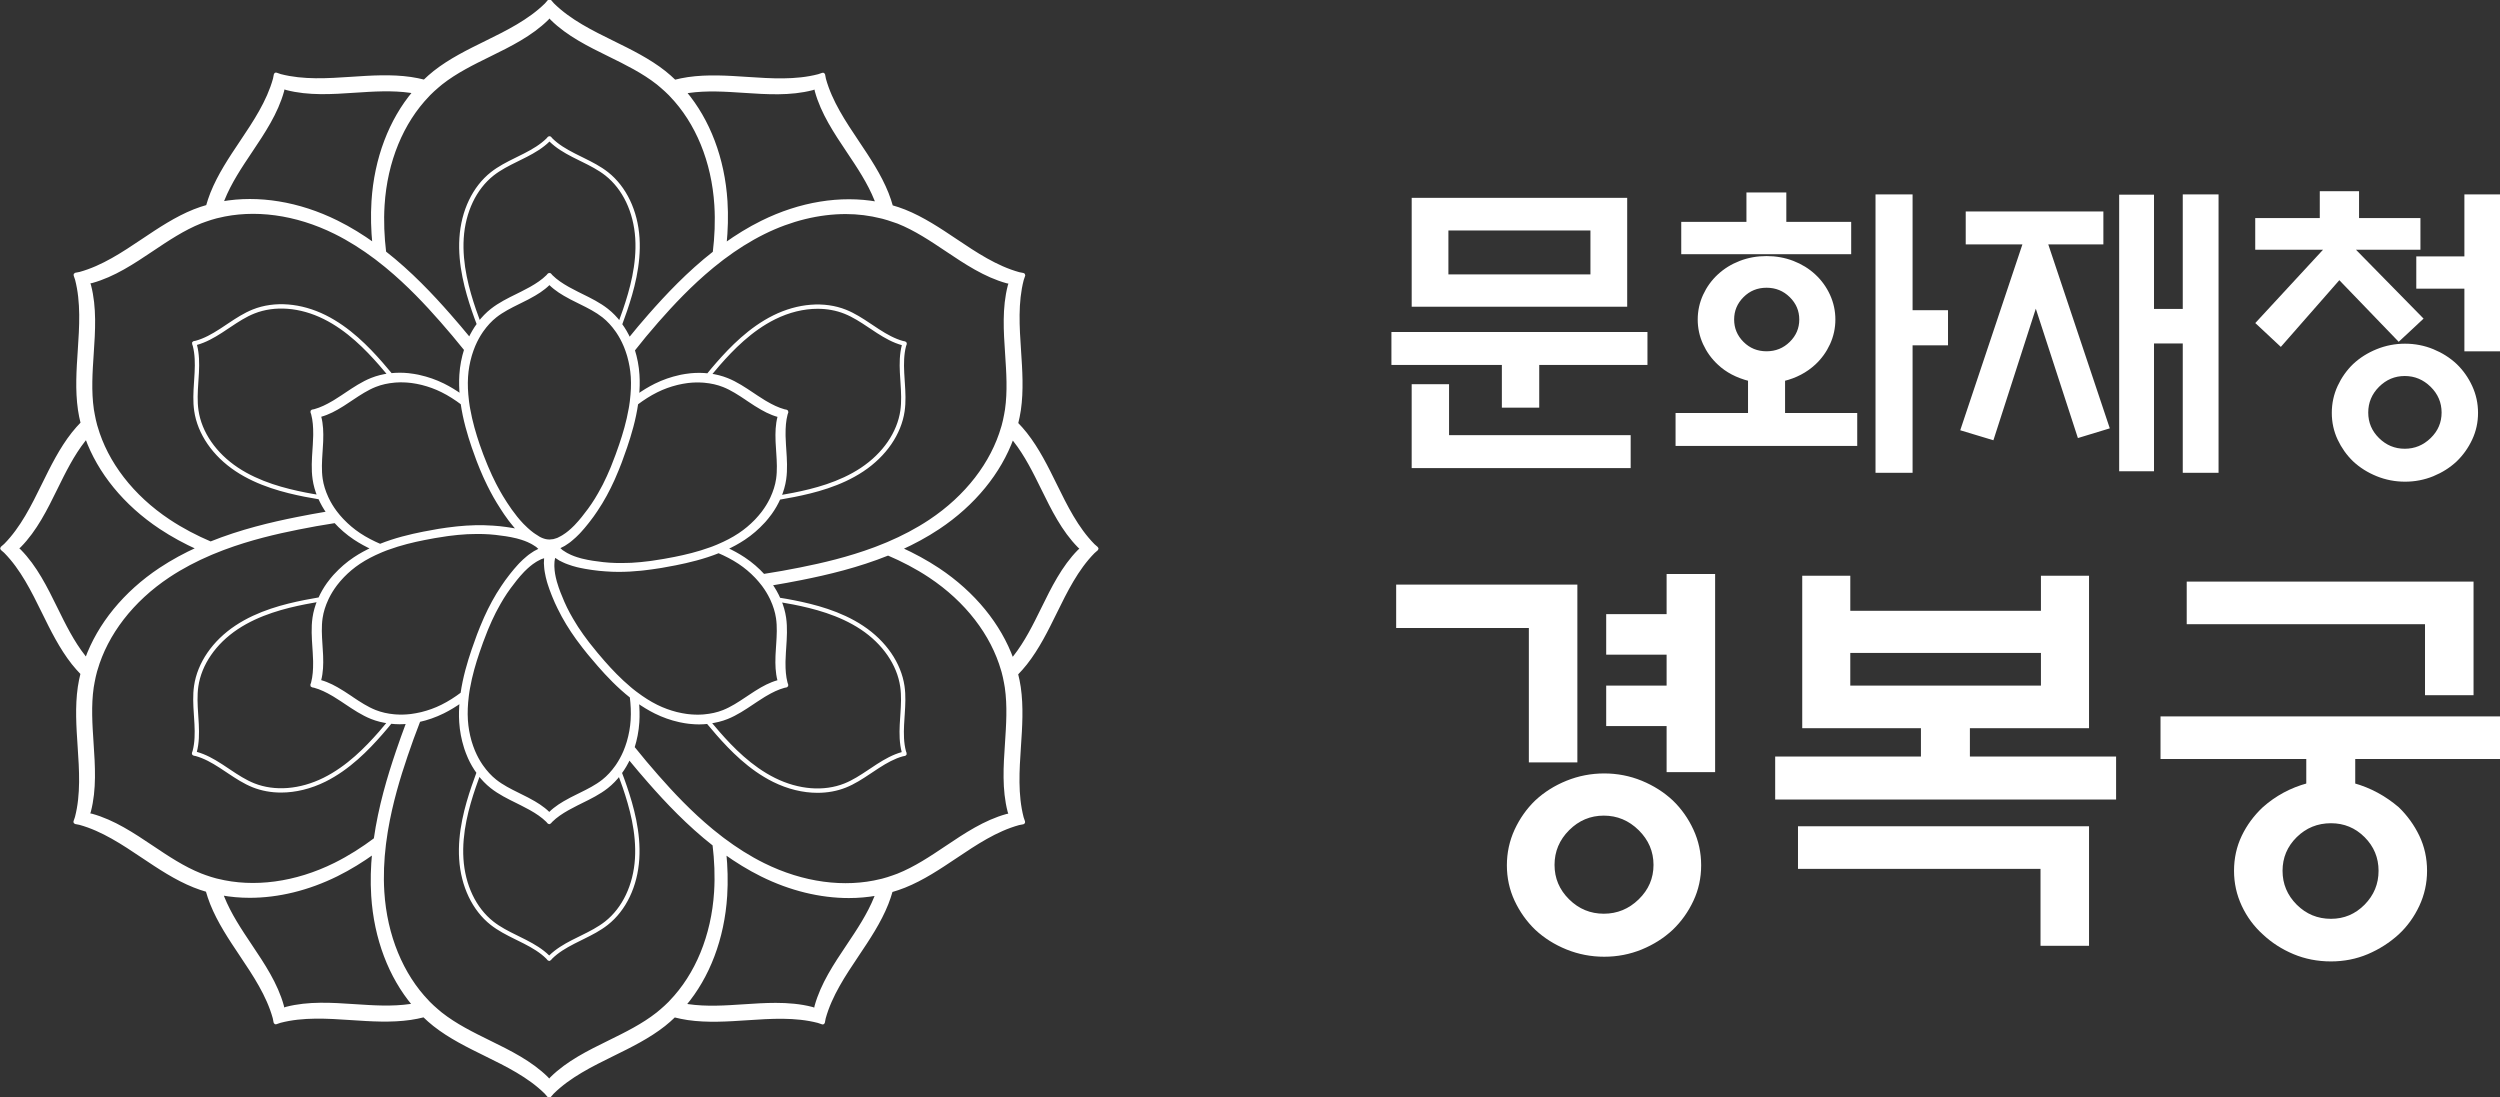 <?xml version="1.0" encoding="utf-8"?>
<!-- Generator: Adobe Illustrator 16.0.0, SVG Export Plug-In . SVG Version: 6.00 Build 0)  -->
<!DOCTYPE svg PUBLIC "-//W3C//DTD SVG 1.1//EN" "http://www.w3.org/Graphics/SVG/1.1/DTD/svg11.dtd">
<svg version="1.1" id="Layer_1" xmlns="http://www.w3.org/2000/svg" xmlns:xlink="http://www.w3.org/1999/xlink" x="0px" y="0px"
	 width="433.445px" height="190.201px" viewBox="0 0 433.445 190.201" enable-background="new 0 0 433.445 190.201"
	 xml:space="preserve">
<rect x="0" y="0" width="433.445" height="190.201" fill="#333333" stroke="none"/>
<g>
	<g>
		<path fill="#FFFFFF" stroke="#FFFFFF" stroke-width="0.5" stroke-miterlimit="10" d="M285.383,57.812v5.211h-18.764v7.406h-5.979
			v-7.406h-19.148v-5.211H285.383z M245.006,34.552h36.863v18.377h-36.863V34.552L245.006,34.552z M250.984,66.862v8.835h31.487
			v5.21h-37.467V66.862H250.984z M275.998,39.71h-25.126v8.115h25.126V39.71z"/>
		<path fill="#FFFFFF" stroke="#FFFFFF" stroke-width="0.5" stroke-miterlimit="10" d="M317.964,55.397
			c0,1.464-0.304,2.852-0.905,4.17c-0.604,1.316-1.434,2.469-2.495,3.455c-1.465,1.354-3.237,2.286-5.322,2.799v6.036h12.51v5.21
			h-30.997v-5.21h12.563v-6.036c-2.156-0.549-3.935-1.482-5.322-2.799c-1.063-0.986-1.893-2.139-2.495-3.455
			c-0.603-1.318-0.905-2.706-0.905-4.17c0-1.46,0.304-2.854,0.905-4.17c0.604-1.317,1.434-2.469,2.495-3.456
			c1.063-0.986,2.304-1.754,3.732-2.304c1.425-0.549,2.941-0.821,4.554-0.821c1.607,0,3.125,0.272,4.554,0.821
			c1.425,0.55,2.666,1.317,3.729,2.304c1.063,0.987,1.893,2.139,2.495,3.456C317.66,52.544,317.964,53.938,317.964,55.397
			 M303.044,38.722V33.62h6.415v5.102h11.246v5.1H291.74v-5.1H303.044z M312.205,55.397c0-1.571-0.576-2.924-1.728-4.059
			c-1.152-1.133-2.555-1.701-4.197-1.701c-1.647,0-3.036,0.568-4.17,1.701c-1.134,1.135-1.7,2.487-1.7,4.059
			c0,1.57,0.566,2.929,1.7,4.059c1.134,1.133,2.521,1.7,4.17,1.7c1.644,0,3.045-0.567,4.197-1.7
			C311.629,58.326,312.205,56.968,312.205,55.397 M331.349,81.729h-5.926V33.95h5.926v20.076h6.143v5.594h-6.143V81.729z"/>
		<path fill="#FFFFFF" stroke="#FFFFFF" stroke-width="0.5" stroke-miterlimit="10" d="M341.063,42.12v-5.21h23.366v5.21h-9.652
			l10.697,31.982l-5.05,1.537l-7.461-22.93l-7.514,23.313l-5.268-1.59l10.809-32.313L341.063,42.12L341.063,42.12z M378.693,33.95
			h5.706v47.777h-5.706V59.295h-5.486v22.161h-5.54V34.004h5.54v19.804h5.486V33.95z"/>
		<path fill="#FFFFFF" stroke="#FFFFFF" stroke-width="0.5" stroke-miterlimit="10" d="M391.257,43.054v-4.992h11.192V33.4h6.309
			v4.661H419.4v4.992h-11.519l11.955,12.179l-3.945,3.679L405.579,48.21l-10.151,11.576l-4.06-3.787l11.96-12.945H391.257z
			 M429.387,71.581c0,1.611-0.33,3.12-0.99,4.526c-0.656,1.407-1.537,2.644-2.631,3.702c-1.133,1.063-2.459,1.9-3.978,2.525
			c-1.518,0.621-3.121,0.93-4.804,0.93c-1.679,0-3.29-0.309-4.826-0.93c-1.536-0.625-2.87-1.463-4.005-2.525
			c-1.098-1.059-1.973-2.295-2.634-3.702c-0.656-1.406-0.986-2.915-0.986-4.526c0-1.607,0.33-3.125,0.986-4.554
			c0.661-1.425,1.536-2.67,2.634-3.728c1.135-1.063,2.469-1.902,4.005-2.527c1.536-0.621,3.147-0.934,4.826-0.934
			c1.683,0,3.286,0.313,4.804,0.934c1.519,0.625,2.845,1.464,3.978,2.527c1.094,1.058,1.975,2.303,2.631,3.728
			C429.057,68.456,429.387,69.974,429.387,71.581 M423.57,71.527c0-1.79-0.656-3.34-1.974-4.64
			c-1.316-1.293-2.875-1.945-4.665-1.945s-3.335,0.652-4.635,1.945c-1.3,1.3-1.945,2.85-1.945,4.64s0.646,3.326,1.945,4.606
			c1.3,1.281,2.845,1.92,4.635,1.92s3.349-0.639,4.665-1.92C422.914,74.854,423.57,73.317,423.57,71.527 M427.521,60.665V49.804
			h-8.34V44.7h8.34V33.95h5.924v26.715H427.521z"/>
		<path fill="#FFFFFF" stroke="#FFFFFF" stroke-width="0.5" stroke-miterlimit="10" d="M273.231,131.933h-7.911v-23.3h-23.006
			v-7.028h30.917V131.933z M294.693,150.026c0,2.151-0.437,4.166-1.317,6.045c-0.876,1.877-2.051,3.529-3.518,4.941
			c-1.516,1.42-3.285,2.54-5.313,3.375c-2.026,0.827-4.161,1.239-6.408,1.239s-4.395-0.412-6.444-1.239
			c-2.051-0.835-3.833-1.955-5.348-3.375c-1.468-1.412-2.636-3.064-3.519-4.941c-0.876-1.879-1.316-3.894-1.316-6.045
			c0-2.146,0.44-4.174,1.316-6.082c0.883-1.9,2.051-3.564,3.519-4.979c1.515-1.418,3.297-2.539,5.348-3.373
			c2.051-0.827,4.197-1.245,6.444-1.245s4.382,0.418,6.408,1.245c2.026,0.834,3.797,1.955,5.313,3.373
			c1.467,1.414,2.642,3.078,3.518,4.979C294.258,145.853,294.693,147.879,294.693,150.026 M286.932,149.954
			c0-2.391-0.884-4.459-2.643-6.195c-1.753-1.727-3.833-2.598-6.224-2.598c-2.392,0-4.459,0.871-6.188,2.598
			c-1.733,1.736-2.604,3.805-2.604,6.195c0,2.39,0.871,4.441,2.604,6.152c1.729,1.711,3.799,2.563,6.188,2.563
			s4.471-0.854,6.224-2.563C286.049,154.396,286.932,152.344,286.932,149.954 M289.203,99.774h7.911v33.846h-7.911v-7.99h-10.475
			v-6.516h10.475v-5.861h-10.475v-6.521h10.475V99.774z"/>
		<path fill="#FFFFFF" stroke="#FFFFFF" stroke-width="0.5" stroke-miterlimit="10" d="M354.102,106.147v-6.08h7.84V126h-20.656
			v5.418h25.348v6.959h-58.608v-6.959h25.271V126h-20.579v-25.935h7.833v6.08h33.553V106.147z M311.982,143.504h49.959v20.222
			h-7.911v-13.33h-42.048V143.504L311.982,143.504z M354.102,112.956h-33.554v6.158h33.554V112.956z"/>
		<path fill="#FFFFFF" stroke="#FFFFFF" stroke-width="0.5" stroke-miterlimit="10" d="M400.108,136.034v-4.686h-25.272v-6.888
			h58.609v6.888h-25.349v4.686c2.783,0.781,5.323,2.152,7.618,4.1c1.468,1.42,2.636,3.041,3.519,4.871
			c0.876,1.836,1.316,3.822,1.316,5.975c0,2.101-0.44,4.09-1.316,5.97c-0.883,1.883-2.051,3.504-3.519,4.868
			c-1.563,1.42-3.32,2.541-5.275,3.375c-1.955,0.828-4.054,1.246-6.302,1.246c-2.296,0-4.43-0.418-6.408-1.246
			c-1.979-0.834-3.728-1.955-5.235-3.375c-1.514-1.364-2.712-2.985-3.594-4.868c-0.877-1.88-1.318-3.869-1.318-5.97
			c0-2.151,0.441-4.139,1.318-5.975c0.882-1.83,2.08-3.451,3.594-4.871C394.688,138.187,397.229,136.815,400.108,136.034
			 M420.693,120.284v-12.307h-41.314v-6.888h49.23v19.193L420.693,120.284L420.693,120.284z M412.64,150.979
			c0-2.342-0.835-4.347-2.492-6.011c-1.663-1.655-3.66-2.489-6.01-2.489c-2.392,0-4.43,0.834-6.116,2.489
			c-1.683,1.664-2.528,3.669-2.528,6.011c0,2.344,0.847,4.356,2.528,6.045c1.688,1.682,3.726,2.529,6.116,2.529
			c2.35,0,4.347-0.849,6.01-2.529C411.805,155.336,412.64,153.323,412.64,150.979"/>
	</g>
	<g>
		<path fill="#FFFFFF" stroke="#FFFFFF" stroke-width="0.5" stroke-miterlimit="10" d="M190.16,95.028l-0.577-0.502
			c-2.884-2.927-4.761-6.748-6.577-10.442c-1.5-3.05-3.051-6.203-5.17-8.889c-0.485-0.615-1.012-1.202-1.561-1.771
			c0.192-0.776,0.357-1.558,0.473-2.343c0.492-3.385,0.258-6.891,0.031-10.28c-0.274-4.108-0.558-8.356,0.473-12.324l0.251-0.734
			c0.013-0.034,0.009-0.07-0.011-0.102c-0.018-0.032-0.047-0.053-0.084-0.062l-0.752-0.146c-3.959-1.094-7.498-3.464-10.916-5.755
			c-2.824-1.893-5.744-3.849-8.92-5.113c-0.729-0.291-1.479-0.535-2.24-0.754c-0.219-0.769-0.467-1.527-0.76-2.264
			c-1.267-3.178-3.222-6.097-5.113-8.919c-2.293-3.421-4.662-6.957-5.754-10.91l-0.147-0.762c-0.009-0.034-0.029-0.064-0.062-0.084
			c-0.032-0.017-0.069-0.021-0.103-0.01l-0.726,0.248c-3.978,1.035-8.224,0.75-12.333,0.477c-3.391-0.227-6.896-0.461-10.28,0.03
			c-0.777,0.114-1.549,0.277-2.316,0.468c-0.574-0.556-1.168-1.089-1.789-1.579c-2.686-2.119-5.838-3.669-8.889-5.168
			c-3.695-1.816-7.517-3.694-10.438-6.571l-0.509-0.585c-0.047-0.055-0.14-0.055-0.189,0L94.67,0.76
			c-2.928,2.883-6.748,4.761-10.441,6.577c-3.05,1.499-6.204,3.05-8.89,5.169c-0.615,0.485-1.201,1.013-1.771,1.561
			c-0.777-0.193-1.557-0.359-2.342-0.473c-3.386-0.49-6.892-0.258-10.281-0.031c-4.108,0.274-8.356,0.558-12.324-0.472l-0.733-0.252
			c-0.035-0.014-0.072-0.009-0.104,0.01c-0.031,0.018-0.053,0.049-0.06,0.084l-0.147,0.752c-1.093,3.961-3.463,7.498-5.754,10.918
			c-1.892,2.823-3.848,5.742-5.114,8.92c-0.291,0.729-0.535,1.479-0.754,2.238c-0.768,0.221-1.526,0.468-2.263,0.762
			c-3.178,1.265-6.098,3.221-8.921,5.114c-3.42,2.291-6.956,4.661-10.908,5.752l-0.761,0.147c-0.035,0.008-0.066,0.029-0.084,0.062
			c-0.019,0.031-0.022,0.069-0.011,0.103l0.249,0.725c1.033,3.977,0.749,8.225,0.476,12.333c-0.228,3.39-0.461,6.896,0.031,10.28
			c0.112,0.777,0.276,1.549,0.467,2.317c-0.556,0.575-1.089,1.168-1.58,1.791c-2.119,2.684-3.669,5.838-5.168,8.888
			c-1.816,3.695-3.694,7.516-6.571,10.437l-0.585,0.51c-0.027,0.023-0.043,0.057-0.043,0.093c0,0.036,0.016,0.071,0.043,0.095
			l0.579,0.504c2.883,2.927,4.761,6.747,6.577,10.44c1.499,3.051,3.049,6.203,5.168,8.891c0.486,0.615,1.013,1.201,1.562,1.77
			c-0.193,0.777-0.358,1.56-0.473,2.345c-0.493,3.385-0.258,6.891-0.032,10.28c0.275,4.107,0.56,8.355-0.471,12.322l-0.252,0.734
			c-0.012,0.033-0.009,0.07,0.009,0.104c0.019,0.031,0.049,0.053,0.085,0.062l0.752,0.146c3.96,1.094,7.497,3.465,10.917,5.756
			c2.823,1.891,5.743,3.846,8.92,5.112c0.731,0.291,1.48,0.546,2.242,0.765c0.22,0.766,0.466,1.52,0.758,2.252
			c1.267,3.18,3.223,6.098,5.114,8.92c2.291,3.42,4.661,6.957,5.752,10.91l0.149,0.762c0.007,0.035,0.028,0.066,0.06,0.084
			c0.02,0.012,0.041,0.018,0.063,0.018c0.014,0,0.026-0.002,0.04-0.008l0.725-0.248c3.977-1.035,8.225-0.752,12.333-0.477
			c3.392,0.227,6.899,0.461,10.281-0.031c0.776-0.113,1.548-0.275,2.315-0.467c0.575,0.555,1.168,1.088,1.79,1.578
			c2.687,2.121,5.839,3.67,8.891,5.17c3.693,1.816,7.515,3.695,10.435,6.572l0.51,0.584c0.024,0.026,0.059,0.043,0.095,0.043
			c0.035,0,0.069-0.017,0.094-0.043l0.504-0.578c2.926-2.883,6.747-4.76,10.44-6.578c3.051-1.498,6.204-3.049,8.891-5.17
			c0.614-0.484,1.201-1.012,1.771-1.562c0.776,0.193,1.558,0.359,2.344,0.476c3.383,0.492,6.891,0.256,10.279,0.031
			c4.11-0.275,8.356-0.56,12.325,0.473l0.733,0.25c0.013,0.004,0.025,0.006,0.04,0.006c0.021,0,0.043-0.006,0.063-0.016
			c0.031-0.019,0.054-0.05,0.062-0.084l0.145-0.752c1.095-3.961,3.465-7.498,5.756-10.918c1.894-2.822,3.85-5.742,5.115-8.921
			c0.289-0.727,0.531-1.471,0.75-2.229c0.771-0.22,1.526-0.478,2.266-0.771c3.178-1.268,6.097-3.223,8.919-5.113
			c3.421-2.293,6.957-4.664,10.909-5.754l0.763-0.147c0.034-0.011,0.063-0.029,0.084-0.062c0.018-0.033,0.021-0.069,0.01-0.104
			l-0.248-0.725c-1.033-3.978-0.75-8.226-0.477-12.332c0.229-3.392,0.462-6.896-0.03-10.283c-0.112-0.775-0.276-1.547-0.468-2.314
			c0.556-0.574,1.089-1.168,1.579-1.791c2.119-2.686,3.67-5.838,5.169-8.889c1.817-3.693,3.694-7.514,6.571-10.436l0.584-0.511
			c0.027-0.024,0.043-0.059,0.043-0.095C190.203,95.087,190.188,95.053,190.16,95.028 M174.461,119.176
			c0.464,3.191,0.242,6.509,0.029,9.718c-0.264,3.922-0.535,7.977,0.459,11.803l0.193,0.561l-0.592,0.117
			c-3.801,1.049-7.179,3.311-10.441,5.498c-2.672,1.791-5.436,3.643-8.429,4.834c-0.186,0.072-0.374,0.135-0.561,0.203
			c-0.043,0.016-0.088,0.031-0.131,0.047c-0.045,0.018-0.092,0.033-0.139,0.051c-0.605,0.215-1.217,0.41-1.842,0.574
			c-0.089,0.023-0.181,0.039-0.271,0.063c-6.295,1.563-13.543,0.604-20.354-2.772c-2.506-1.242-4.834-2.736-6.991-4.356
			c-0.05-0.037-0.096-0.074-0.145-0.111c-0.047-0.035-0.092-0.07-0.137-0.105c-0.477-0.361-0.941-0.73-1.399-1.104
			c-0.099-0.078-0.194-0.156-0.292-0.236c-3.727-3.074-6.885-6.449-9.477-9.402c-1.324-1.508-2.742-3.18-4.172-4.969
			c0.437-1.375,0.729-2.84,0.828-4.379c0.076-1.219,0.04-2.424-0.069-3.602c0.97,0.688,2,1.324,3.095,1.869
			c1.359,0.674,2.75,1.16,4.135,1.469c0.101,0.021,0.197,0.043,0.296,0.063c0.463,0.096,0.926,0.174,1.385,0.227
			c0.047,0.005,0.094,0.009,0.142,0.015c0.045,0.004,0.09,0.008,0.136,0.013c0.499,0.051,0.996,0.081,1.486,0.081
			c0.508,0,1.008-0.034,1.502-0.088c0.576,0.701,1.146,1.367,1.683,1.979c2.358,2.69,5.602,6.045,9.764,8.106
			c2.496,1.236,5.103,1.865,7.58,1.865c1.699,0,3.338-0.295,4.836-0.894c1.486-0.592,2.854-1.481,4.178-2.369
			c0.072-0.045,0.145-0.092,0.214-0.139c0.026-0.02,0.055-0.037,0.079-0.055c0.345-0.23,0.691-0.461,1.041-0.688
			c0.035-0.023,0.072-0.047,0.107-0.072c0.035-0.021,0.068-0.045,0.104-0.066c1.321-0.852,2.694-1.629,4.182-2.039l0.38-0.076
			c0.035-0.008,0.065-0.029,0.084-0.061c0.017-0.031,0.021-0.068,0.011-0.104l-0.123-0.355c-0.391-1.498-0.403-3.074-0.328-4.641
			c0.002-0.041,0.006-0.084,0.008-0.125c0.002-0.043,0.005-0.084,0.008-0.127c0.021-0.42,0.049-0.838,0.076-1.254
			c0.002-0.031,0.004-0.06,0.007-0.088c0.005-0.084,0.01-0.171,0.016-0.255c0.104-1.594,0.193-3.229-0.037-4.813
			c-0.572-3.924-3.142-7.666-7.051-10.266c-3.869-2.572-8.395-3.703-11.902-4.402c-0.871-0.172-1.711-0.316-2.535-0.447
			c-0.391-0.891-0.881-1.758-1.469-2.582c1.871-0.309,3.664-0.639,5.326-0.971c4.476-0.892,9.778-2.142,15.036-4.26
			c2.474,1.056,4.925,2.321,7.245,3.866c6.34,4.216,10.796,10.021,12.586,16.263c0.024,0.09,0.057,0.176,0.08,0.266
			c0.171,0.623,0.307,1.252,0.422,1.883c0.01,0.049,0.018,0.098,0.025,0.146c0.009,0.045,0.017,0.088,0.024,0.135
			C174.393,118.801,174.434,118.987,174.461,119.176 M114.544,175.286c-0.035,0.029-0.069,0.059-0.104,0.088
			c-0.147,0.123-0.289,0.25-0.438,0.367c-2.53,1.998-5.515,3.465-8.401,4.885c-3.526,1.732-7.175,3.525-9.989,6.301l-0.39,0.445
			l-0.396-0.453c-2.81-2.768-6.457-4.561-9.984-6.293c-2.886-1.42-5.869-2.887-8.4-4.885c-0.156-0.121-0.303-0.256-0.455-0.383
			c-0.036-0.027-0.071-0.06-0.106-0.088c-0.038-0.033-0.075-0.063-0.114-0.097c-0.486-0.416-0.963-0.848-1.416-1.307
			c-0.065-0.066-0.125-0.138-0.189-0.203c-4.5-4.67-7.295-11.427-7.776-19.017c-0.177-2.791-0.048-5.553,0.278-8.231
			c0.007-0.063,0.018-0.125,0.025-0.188c0.007-0.055,0.014-0.108,0.021-0.164c0.075-0.592,0.161-1.18,0.255-1.764
			c0.021-0.123,0.04-0.248,0.061-0.371c0.8-4.766,2.142-9.188,3.405-12.908c0.643-1.896,1.38-3.957,2.212-6.084
			c1.409-0.309,2.826-0.801,4.21-1.485c1.092-0.541,2.117-1.177,3.085-1.859c-0.11,1.183-0.148,2.392-0.07,3.613
			c0.095,1.512,0.38,2.95,0.804,4.305c0.031,0.099,0.058,0.195,0.09,0.291c0.149,0.449,0.318,0.884,0.502,1.308
			c0.019,0.043,0.035,0.088,0.056,0.131c0.018,0.043,0.034,0.088,0.053,0.131c0.421,0.928,0.924,1.789,1.5,2.578
			c-0.321,0.854-0.615,1.684-0.878,2.457c-1.15,3.391-2.432,7.877-2.138,12.51c0.297,4.686,2.252,8.781,5.364,11.236
			c1.256,0.992,2.712,1.731,4.141,2.438c0.076,0.037,0.152,0.076,0.228,0.113c0.029,0.014,0.059,0.029,0.087,0.043
			c0.371,0.182,0.745,0.367,1.117,0.557c0.038,0.02,0.076,0.039,0.114,0.057l0.112,0.058c1.396,0.719,2.757,1.519,3.855,2.601
			l0.255,0.293c0.024,0.026,0.059,0.043,0.095,0.043c0.035,0,0.069-0.017,0.094-0.043l0.249-0.285
			c1.101-1.086,2.46-1.885,3.854-2.604c0.037-0.021,0.074-0.037,0.111-0.058c0.039-0.018,0.077-0.036,0.115-0.057
			c0.374-0.19,0.75-0.377,1.124-0.561c0.024-0.014,0.052-0.025,0.077-0.039c0.075-0.037,0.152-0.076,0.229-0.113
			c1.432-0.705,2.891-1.447,4.149-2.441c3.112-2.455,5.067-6.551,5.364-11.235c0.294-4.633-0.987-9.117-2.139-12.51
			c-0.284-0.841-0.577-1.644-0.877-2.423c0.575-0.784,1.079-1.639,1.501-2.561c1.201,1.467,2.385,2.852,3.501,4.127
			c3.012,3.432,6.744,7.398,11.209,10.893c0.322,2.67,0.449,5.427,0.273,8.207c-0.48,7.601-3.281,14.361-7.791,19.031
			c-0.064,0.066-0.125,0.137-0.189,0.203c-0.455,0.459-0.931,0.891-1.418,1.307C114.619,175.222,114.582,175.252,114.544,175.286
			 M34.784,151.665c-2.995-1.193-5.758-3.043-8.429-4.834c-3.266-2.188-6.643-4.449-10.452-5.502l-0.582-0.113l0.195-0.57
			c0.991-3.815,0.721-7.871,0.459-11.793c-0.214-3.209-0.437-6.526,0.027-9.717c0.028-0.195,0.07-0.391,0.104-0.586
			c0.008-0.045,0.016-0.09,0.023-0.135c0.009-0.051,0.018-0.1,0.026-0.146c0.117-0.631,0.252-1.26,0.424-1.883
			c0.024-0.088,0.056-0.176,0.081-0.264c1.795-6.232,6.247-12.033,12.579-16.242c2.329-1.549,4.786-2.818,7.268-3.875
			c0.059-0.025,0.117-0.049,0.177-0.074c0.051-0.021,0.101-0.041,0.151-0.063c0.552-0.229,1.104-0.449,1.655-0.66
			c0.118-0.045,0.235-0.09,0.354-0.134c4.524-1.689,9.025-2.737,12.881-3.506c1.969-0.392,4.118-0.788,6.385-1.133
			c0.972,1.068,2.096,2.055,3.381,2.91c1.016,0.675,2.078,1.246,3.154,1.742c-1.08,0.495-2.146,1.066-3.165,1.745
			c-1.261,0.84-2.365,1.808-3.325,2.851c-0.069,0.073-0.142,0.147-0.209,0.223c-0.313,0.354-0.603,0.717-0.879,1.088
			c-0.029,0.037-0.06,0.074-0.087,0.113c-0.028,0.039-0.06,0.074-0.087,0.112c-0.593,0.828-1.086,1.693-1.482,2.587
			c-0.899,0.147-1.765,0.309-2.566,0.469c-3.511,0.699-8.036,1.832-11.902,4.401c-3.91,2.601-6.479,6.343-7.051,10.267
			c-0.23,1.582-0.144,3.213-0.038,4.805c0.005,0.084,0.01,0.17,0.015,0.254c0.003,0.031,0.004,0.064,0.007,0.096
			c0.027,0.414,0.055,0.83,0.076,1.246c0.003,0.043,0.005,0.084,0.007,0.127c0.003,0.043,0.006,0.084,0.008,0.125
			c0.076,1.568,0.064,3.146-0.323,4.639l-0.126,0.367c-0.012,0.035-0.009,0.072,0.01,0.104c0.018,0.032,0.049,0.055,0.085,0.062
			l0.371,0.071c1.49,0.412,2.862,1.188,4.181,2.037c0.035,0.021,0.07,0.045,0.105,0.065c0.035,0.025,0.07,0.047,0.105,0.072
			c0.354,0.229,0.702,0.461,1.049,0.693c0.024,0.016,0.049,0.031,0.072,0.049c0.07,0.047,0.143,0.094,0.212,0.141
			c1.327,0.885,2.699,1.779,4.188,2.373c1.499,0.597,3.137,0.894,4.836,0.894c2.477,0,5.085-0.629,7.58-1.865
			c4.161-2.063,7.403-5.416,9.763-8.106c0.583-0.664,1.131-1.316,1.654-1.965c0.508,0.057,1.02,0.094,1.541,0.094
			c0.472,0,0.951-0.029,1.431-0.076c-0.668,1.773-1.277,3.49-1.821,5.094c-1.466,4.32-3.036,9.539-3.83,15.152
			c-2.15,1.615-4.473,3.102-6.971,4.342c-6.819,3.383-14.077,4.338-20.377,2.768c-0.09-0.022-0.181-0.039-0.271-0.063
			c-0.624-0.162-1.235-0.359-1.84-0.574c-0.047-0.019-0.093-0.033-0.14-0.051c-0.044-0.017-0.087-0.031-0.13-0.05
			C35.142,151.793,34.96,151.735,34.784,151.665 M16.027,71.023c-0.464-3.191-0.243-6.509-0.028-9.718
			c0.263-3.921,0.533-7.978-0.462-11.803l-0.191-0.562l0.591-0.116c3.802-1.049,7.179-3.311,10.443-5.499
			c2.671-1.79,5.434-3.64,8.429-4.834c0.183-0.072,0.373-0.134,0.559-0.202c0.043-0.016,0.086-0.031,0.129-0.047
			c0.047-0.017,0.094-0.034,0.141-0.051c0.604-0.213,1.216-0.41,1.841-0.573c0.089-0.023,0.181-0.04,0.27-0.062
			c6.295-1.563,13.543-0.605,20.355,2.771c2.506,1.243,4.835,2.736,6.992,4.357c0.048,0.036,0.095,0.074,0.144,0.11
			c0.046,0.035,0.091,0.07,0.137,0.105c0.476,0.362,0.941,0.73,1.399,1.104c0.098,0.078,0.196,0.157,0.292,0.237
			c3.727,3.074,6.885,6.448,9.477,9.403c1.323,1.507,2.74,3.18,4.173,4.969c-0.438,1.374-0.73,2.839-0.827,4.377
			c-0.077,1.219-0.041,2.423,0.067,3.603c-0.97-0.688-1.999-1.324-3.095-1.868c-1.357-0.673-2.746-1.146-4.129-1.454
			c-0.101-0.022-0.199-0.049-0.298-0.069c-0.463-0.095-0.923-0.164-1.381-0.218c-0.049-0.006-0.097-0.014-0.144-0.019
			c-0.046-0.004-0.092-0.014-0.138-0.019c-1.015-0.1-2.013-0.095-2.984,0.009c-0.579-0.703-1.149-1.374-1.688-1.987
			c-2.36-2.691-5.604-6.043-9.765-8.108c-4.207-2.086-8.73-2.441-12.416-0.972c-1.485,0.592-2.854,1.482-4.179,2.368
			c-0.07,0.047-0.141,0.094-0.211,0.141c-0.027,0.018-0.055,0.036-0.082,0.054c-0.344,0.23-0.691,0.461-1.04,0.689
			c-0.036,0.022-0.071,0.047-0.107,0.07c-0.034,0.021-0.068,0.045-0.104,0.067c-1.321,0.851-2.694,1.629-4.18,2.039l-0.38,0.075
			c-0.036,0.006-0.067,0.029-0.086,0.06c-0.018,0.031-0.021,0.07-0.01,0.104l0.123,0.356c0.39,1.497,0.403,3.074,0.327,4.641
			c-0.002,0.042-0.005,0.083-0.007,0.125l-0.007,0.127c-0.023,0.42-0.049,0.839-0.077,1.255c-0.002,0.028-0.003,0.058-0.005,0.087
			c-0.006,0.084-0.011,0.17-0.017,0.254c-0.104,1.592-0.193,3.227,0.037,4.813c0.571,3.925,3.142,7.666,7.051,10.267
			c3.866,2.571,8.392,3.703,11.901,4.402c0.87,0.173,1.714,0.322,2.539,0.454c0.39,0.887,0.877,1.75,1.462,2.572
			c-1.872,0.309-3.658,0.643-5.321,0.974c-4.478,0.892-9.78,2.142-15.038,4.261c-2.475-1.056-4.924-2.324-7.244-3.868
			c-6.34-4.214-10.796-10.021-12.586-16.262c-0.025-0.089-0.057-0.177-0.081-0.267c-0.17-0.622-0.306-1.251-0.421-1.881
			c-0.01-0.049-0.019-0.097-0.026-0.146c-0.008-0.045-0.017-0.091-0.024-0.135C16.095,71.398,16.054,71.211,16.027,71.023
			 M75.944,14.913c0.035-0.029,0.07-0.059,0.104-0.089c0.147-0.122,0.288-0.25,0.438-0.368c2.531-1.997,5.515-3.464,8.401-4.882
			c3.526-1.733,7.175-3.526,9.99-6.3l0.39-0.448l0.396,0.454c2.811,2.769,6.457,4.561,9.985,6.294
			c2.885,1.419,5.869,2.887,8.399,4.882c0.154,0.123,0.304,0.257,0.456,0.384c0.034,0.029,0.069,0.06,0.104,0.089
			c0.039,0.032,0.076,0.063,0.114,0.096c0.486,0.417,0.963,0.848,1.417,1.308c0.063,0.066,0.125,0.137,0.188,0.203
			c4.5,4.67,7.296,11.428,7.775,19.015c0.176,2.791,0.049,5.554-0.277,8.232c-4.474,3.497-8.213,7.473-11.228,10.908
			c-1.229,1.4-2.386,2.778-3.482,4.14c-0.42-0.928-0.923-1.789-1.499-2.579c0.321-0.854,0.615-1.683,0.877-2.456
			c1.151-3.39,2.434-7.873,2.141-12.511c-0.299-4.686-2.254-8.781-5.366-11.237c-1.256-0.991-2.711-1.731-4.141-2.436
			c-0.075-0.038-0.152-0.076-0.228-0.114c-0.03-0.014-0.058-0.028-0.087-0.043c-0.371-0.182-0.744-0.368-1.117-0.557
			c-0.038-0.02-0.076-0.038-0.114-0.058c-0.037-0.02-0.074-0.037-0.111-0.057c-1.397-0.718-2.759-1.517-3.857-2.599l-0.254-0.292
			c-0.024-0.028-0.058-0.043-0.094-0.043s-0.07,0.015-0.096,0.043l-0.247,0.285c-1.102,1.085-2.461,1.885-3.854,2.602
			c-0.038,0.02-0.075,0.037-0.112,0.058c-0.038,0.019-0.076,0.036-0.113,0.057c-0.375,0.189-0.75,0.378-1.124,0.561
			c-0.026,0.014-0.053,0.027-0.078,0.039c-0.076,0.037-0.153,0.076-0.229,0.114c-1.431,0.705-2.89,1.445-4.147,2.438
			c-3.114,2.457-5.069,6.553-5.366,11.238c-0.293,4.637,0.989,9.12,2.138,12.51c0.285,0.84,0.578,1.644,0.878,2.423
			c-0.575,0.783-1.079,1.639-1.501,2.559c-1.201-1.465-2.385-2.852-3.503-4.126c-3.01-3.431-6.743-7.4-11.208-10.894
			c-0.322-2.67-0.45-5.425-0.273-8.206c0.48-7.599,3.282-14.36,7.792-19.031c0.063-0.067,0.125-0.138,0.189-0.204
			c0.454-0.459,0.931-0.889,1.417-1.305C75.867,14.977,75.906,14.945,75.944,14.913 M155.703,38.534
			c2.996,1.194,5.759,3.044,8.431,4.835c3.268,2.188,6.643,4.449,10.45,5.501l0.583,0.113l-0.194,0.571
			c-0.991,3.815-0.722,7.871-0.459,11.792c0.215,3.209,0.437,6.526-0.028,9.719c-0.029,0.195-0.07,0.389-0.104,0.585
			c-0.008,0.044-0.016,0.089-0.022,0.135c-0.01,0.049-0.019,0.098-0.027,0.146c-0.117,0.631-0.252,1.259-0.424,1.882
			c-0.023,0.088-0.056,0.176-0.08,0.264c-1.795,6.232-6.248,12.032-12.58,16.241c-2.328,1.549-4.785,2.819-7.269,3.877
			c-0.059,0.025-0.116,0.048-0.175,0.073c-0.052,0.021-0.103,0.041-0.152,0.062c-0.552,0.231-1.104,0.451-1.656,0.661
			c-0.117,0.045-0.233,0.09-0.352,0.134c-4.525,1.69-9.027,2.737-12.881,3.505c-1.97,0.393-4.117,0.789-6.385,1.135
			c-0.972-1.068-2.097-2.055-3.384-2.91c-1.015-0.676-2.076-1.246-3.152-1.742c1.08-0.496,2.146-1.067,3.165-1.746
			c1.262-0.839,2.364-1.805,3.325-2.849c0.068-0.075,0.142-0.148,0.209-0.223c0.313-0.354,0.603-0.717,0.878-1.087
			c0.028-0.038,0.061-0.076,0.088-0.115c0.028-0.038,0.061-0.074,0.086-0.111c0.594-0.828,1.087-1.694,1.483-2.586
			c0.899-0.15,1.764-0.31,2.566-0.47c3.512-0.699,8.036-1.831,11.901-4.402c3.91-2.601,6.48-6.342,7.052-10.267
			c0.229-1.582,0.143-3.213,0.037-4.804c-0.006-0.084-0.011-0.17-0.017-0.254c-0.002-0.032-0.004-0.064-0.006-0.096
			c-0.027-0.413-0.055-0.829-0.076-1.246c-0.004-0.043-0.006-0.085-0.008-0.128l-0.007-0.125c-0.075-1.568-0.063-3.146,0.323-4.639
			l0.126-0.366c0.013-0.034,0.009-0.073-0.01-0.104c-0.018-0.03-0.049-0.054-0.085-0.06l-0.371-0.072
			c-1.49-0.412-2.862-1.188-4.181-2.037c-0.037-0.022-0.07-0.046-0.105-0.068l-0.106-0.07c-0.353-0.229-0.701-0.461-1.045-0.693
			c-0.025-0.016-0.051-0.031-0.074-0.049c-0.07-0.047-0.143-0.094-0.213-0.141c-1.328-0.888-2.697-1.78-4.188-2.373
			c-3.685-1.469-8.21-1.114-12.416,0.972c-4.158,2.063-7.4,5.415-9.765,8.107c-0.584,0.666-1.133,1.321-1.658,1.971
			c-0.967-0.106-1.958-0.116-2.967-0.02c-0.049,0.005-0.098,0.014-0.146,0.019c-0.045,0.004-0.089,0.012-0.134,0.017
			c-0.454,0.053-0.908,0.117-1.366,0.209c-0.099,0.021-0.196,0.048-0.297,0.068c-1.408,0.309-2.823,0.788-4.204,1.473
			c-1.094,0.542-2.118,1.176-3.086,1.86c0.111-1.184,0.148-2.393,0.07-3.615c-0.095-1.51-0.381-2.95-0.805-4.303
			c1.286-1.641,2.66-3.304,4.15-5.003c2.598-2.959,5.761-6.339,9.496-9.417c0.097-0.08,0.194-0.159,0.292-0.238
			c0.458-0.373,0.925-0.741,1.398-1.103c0.047-0.034,0.092-0.07,0.138-0.105c0.049-0.037,0.097-0.074,0.146-0.11
			c2.149-1.615,4.473-3.103,6.971-4.342c4.69-2.325,9.588-3.508,14.24-3.508c2.114,0,4.17,0.269,6.142,0.761
			c0.089,0.022,0.182,0.04,0.271,0.063c0.625,0.164,1.234,0.359,1.839,0.574c0.047,0.016,0.092,0.029,0.139,0.047
			c0.043,0.015,0.087,0.028,0.13,0.044C155.345,38.417,155.529,38.465,155.703,38.534 M156.357,123.827
			c-0.006,0.084-0.011,0.17-0.017,0.252c-0.001,0.016-0.002,0.029-0.003,0.043c-0.028,0.428-0.056,0.859-0.079,1.293
			c-0.002,0.043-0.005,0.084-0.007,0.127l-0.009,0.125c-0.073,1.576-0.058,3.164,0.34,4.691l0.078,0.229l-0.248,0.05
			c-1.514,0.418-2.899,1.2-4.229,2.053c-0.034,0.022-0.069,0.047-0.104,0.069c-0.035,0.021-0.07,0.048-0.106,0.07
			c-0.359,0.233-0.718,0.471-1.07,0.709c-0.016,0.01-0.029,0.019-0.043,0.026c-0.07,0.047-0.143,0.095-0.211,0.142
			c-1.326,0.887-2.695,1.78-4.172,2.369c-3.615,1.442-8.07,1.092-12.213-0.966c-4.122-2.045-7.344-5.375-9.688-8.047
			c-0.504-0.576-1.037-1.201-1.578-1.854c1.058-0.139,2.082-0.383,3.044-0.768c1.597-0.635,3.06-1.613,4.474-2.563
			c0.136-0.09,0.271-0.18,0.406-0.271c0.043-0.029,0.087-0.058,0.13-0.086c0.044-0.029,0.088-0.06,0.132-0.088
			c0.425-0.281,0.854-0.562,1.29-0.826c0.094-0.058,0.188-0.109,0.283-0.166c1.018-0.601,2.069-1.121,3.188-1.428l0.381-0.076
			c0.037-0.006,0.066-0.027,0.084-0.06c0.02-0.03,0.022-0.069,0.011-0.104l-0.123-0.355c-0.291-1.119-0.368-2.285-0.359-3.455
			c0.002-0.111,0-0.223,0.002-0.334c0.012-0.51,0.037-1.021,0.067-1.529c0.003-0.051,0.007-0.1,0.01-0.149
			c0.004-0.056,0.009-0.109,0.011-0.164c0.012-0.172,0.021-0.345,0.034-0.515c0.113-1.698,0.23-3.455-0.017-5.153
			c-0.146-1.013-0.433-2.011-0.833-2.979c0.769,0.125,1.549,0.26,2.357,0.422c3.486,0.692,7.979,1.815,11.813,4.364
			c3.853,2.562,6.382,6.24,6.941,10.095C156.554,120.597,156.463,122.233,156.357,123.827 M99.385,163.155
			c-0.037,0.02-0.074,0.037-0.111,0.057c-1.402,0.723-2.77,1.531-3.893,2.639l-0.16,0.185l-0.167-0.188
			c-1.12-1.105-2.49-1.912-3.894-2.638c-0.038-0.021-0.075-0.037-0.113-0.058c-0.037-0.018-0.075-0.036-0.113-0.057
			c-0.384-0.195-0.769-0.387-1.151-0.574c-0.015-0.008-0.03-0.016-0.045-0.022c-0.076-0.037-0.152-0.076-0.227-0.113
			c-1.432-0.702-2.892-1.442-4.14-2.426c-3.057-2.414-4.978-6.442-5.269-11.06c-0.291-4.588,0.981-9.045,2.125-12.414
			c0.244-0.721,0.519-1.493,0.813-2.286c0.647,0.848,1.376,1.604,2.189,2.245c1.347,1.064,2.927,1.843,4.455,2.593
			c0.145,0.071,0.29,0.146,0.436,0.219c0.049,0.022,0.1,0.05,0.148,0.074c0.046,0.021,0.091,0.045,0.137,0.067
			c0.457,0.228,0.908,0.465,1.356,0.711c0.098,0.056,0.194,0.105,0.291,0.16c1.025,0.58,2.004,1.228,2.829,2.039l0.255,0.291
			c0.023,0.027,0.059,0.043,0.095,0.043s0.07-0.016,0.093-0.043l0.249-0.285c0.823-0.811,1.793-1.453,2.812-2.03
			c0.095-0.054,0.192-0.105,0.289-0.158c0.449-0.246,0.9-0.485,1.357-0.715c0.046-0.021,0.092-0.048,0.138-0.068
			c0.05-0.024,0.099-0.049,0.148-0.073c0.153-0.076,0.308-0.156,0.462-0.23c1.528-0.75,3.107-1.527,4.455-2.592
			c0.802-0.633,1.524-1.379,2.164-2.211c0.278,0.727,0.55,1.473,0.813,2.252c1.144,3.371,2.416,7.824,2.125,12.414
			c-0.291,4.615-2.212,8.645-5.269,11.059c-1.251,0.984-2.714,1.725-4.147,2.432c-0.075,0.037-0.151,0.074-0.227,0.111
			c-0.013,0.006-0.025,0.014-0.038,0.02c-0.384,0.189-0.771,0.381-1.158,0.578C99.461,163.118,99.423,163.135,99.385,163.155
			 M39.563,133.499c-0.357-0.24-0.717-0.479-1.081-0.717c-0.035-0.021-0.07-0.047-0.106-0.068c-0.035-0.023-0.069-0.047-0.104-0.068
			c-1.326-0.854-2.711-1.633-4.231-2.053l-0.24-0.047l0.083-0.24c0.396-1.521,0.41-3.113,0.335-4.688
			c-0.002-0.043-0.005-0.084-0.007-0.125c-0.002-0.043-0.005-0.086-0.007-0.13c-0.022-0.428-0.05-0.854-0.079-1.28
			c-0.001-0.019-0.002-0.035-0.003-0.054c-0.006-0.084-0.01-0.168-0.016-0.252c-0.105-1.59-0.196-3.225,0.033-4.797
			c0.561-3.854,3.092-7.535,6.941-10.094c3.83-2.547,8.325-3.672,11.813-4.365c0.748-0.149,1.554-0.299,2.387-0.438
			c-0.41,0.983-0.702,1.994-0.851,3.021c-0.247,1.696-0.13,3.453-0.017,5.151c0.011,0.162,0.021,0.324,0.032,0.486
			c0.003,0.055,0.006,0.108,0.01,0.161c0.003,0.054,0.007,0.104,0.01,0.154c0.031,0.506,0.058,1.017,0.069,1.525
			c0.002,0.109,0.001,0.223,0.002,0.334c0.012,1.18-0.064,2.354-0.355,3.477l-0.126,0.367c-0.012,0.033-0.009,0.07,0.01,0.102
			c0.018,0.033,0.049,0.056,0.085,0.062l0.371,0.072c1.115,0.31,2.162,0.821,3.172,1.416c0.094,0.057,0.189,0.108,0.283,0.166
			c0.438,0.266,0.868,0.545,1.294,0.823c0.043,0.031,0.087,0.06,0.131,0.088c0.043,0.029,0.086,0.06,0.13,0.087
			c0.144,0.098,0.288,0.192,0.431,0.288c1.414,0.947,2.877,1.929,4.472,2.563c0.95,0.38,1.962,0.623,3.005,0.761
			c-0.493,0.606-1.006,1.217-1.551,1.84c-2.346,2.672-5.565,6.002-9.688,8.047c-4.143,2.055-8.594,2.406-12.211,0.965
			c-1.479-0.59-2.852-1.486-4.179-2.375c-0.07-0.047-0.142-0.094-0.211-0.139L39.563,133.499z M34.131,66.373
			c0.006-0.084,0.011-0.169,0.016-0.253c0.001-0.014,0.002-0.028,0.003-0.043c0.029-0.428,0.056-0.859,0.079-1.292l0.008-0.128
			c0.002-0.041,0.005-0.083,0.006-0.125c0.076-1.575,0.059-3.164-0.338-4.689l-0.08-0.232l0.249-0.048
			c1.516-0.419,2.901-1.201,4.23-2.055c0.034-0.022,0.068-0.045,0.104-0.068c0.036-0.023,0.071-0.046,0.106-0.069
			c0.36-0.234,0.719-0.473,1.072-0.711c0.015-0.01,0.029-0.019,0.044-0.028c0.069-0.047,0.141-0.093,0.21-0.14
			c1.325-0.887,2.695-1.782,4.173-2.37c3.617-1.441,8.068-1.091,12.212,0.966c4.121,2.044,7.342,5.374,9.687,8.047
			c0.503,0.572,1.035,1.196,1.573,1.849c-1.056,0.136-2.077,0.388-3.039,0.771c-1.594,0.636-3.057,1.614-4.471,2.563
			c-0.135,0.09-0.271,0.18-0.406,0.271c-0.044,0.028-0.088,0.059-0.132,0.088c-0.044,0.028-0.087,0.058-0.131,0.087
			c-0.424,0.281-0.853,0.558-1.287,0.823c-0.096,0.058-0.192,0.111-0.288,0.169c-1.017,0.6-2.069,1.119-3.188,1.429l-0.381,0.074
			c-0.035,0.007-0.065,0.028-0.084,0.06c-0.018,0.032-0.021,0.07-0.01,0.104l0.123,0.356c0.291,1.12,0.369,2.284,0.359,3.455
			c-0.001,0.112,0,0.223-0.003,0.335c-0.011,0.509-0.035,1.02-0.067,1.527c-0.003,0.051-0.006,0.101-0.009,0.151
			c-0.004,0.056-0.008,0.109-0.012,0.164c-0.01,0.171-0.021,0.344-0.033,0.514c-0.113,1.698-0.23,3.456,0.018,5.153
			c0.146,1.011,0.43,2.008,0.83,2.977c-0.77-0.124-1.547-0.256-2.356-0.417c-3.486-0.695-7.981-1.818-11.812-4.365
			c-3.851-2.561-6.381-6.24-6.942-10.093C33.934,69.602,34.026,67.966,34.131,66.373 M91.103,27.043
			c0.037-0.02,0.075-0.038,0.112-0.058c1.4-0.722,2.77-1.532,3.894-2.638l0.159-0.185l0.167,0.191
			c1.12,1.104,2.489,1.912,3.893,2.635c0.037,0.021,0.075,0.037,0.113,0.058c0.038,0.019,0.076,0.038,0.114,0.057
			c0.383,0.194,0.768,0.387,1.149,0.575c0.016,0.007,0.031,0.015,0.046,0.022c0.075,0.037,0.152,0.075,0.228,0.112
			c1.431,0.705,2.89,1.443,4.138,2.427c3.057,2.413,4.978,6.444,5.271,11.06c0.291,4.593-0.983,9.047-2.127,12.414
			c-0.244,0.722-0.52,1.493-0.814,2.285c-0.646-0.847-1.374-1.604-2.188-2.245c-1.348-1.064-2.928-1.842-4.454-2.592
			c-0.146-0.07-0.292-0.146-0.438-0.218c-0.049-0.024-0.099-0.049-0.148-0.074c-0.045-0.022-0.091-0.046-0.137-0.068
			c-0.457-0.228-0.908-0.466-1.356-0.712c-0.098-0.054-0.194-0.105-0.291-0.159c-1.025-0.58-2.003-1.226-2.828-2.038L95.351,47.6
			c-0.05-0.055-0.142-0.055-0.19,0l-0.248,0.286c-0.822,0.81-1.793,1.453-2.81,2.03c-0.097,0.055-0.194,0.106-0.29,0.159
			c-0.449,0.246-0.9,0.486-1.357,0.714l-0.138,0.068c-0.049,0.025-0.098,0.05-0.147,0.074c-0.154,0.076-0.309,0.155-0.463,0.23
			c-1.526,0.75-3.106,1.527-4.455,2.592c-0.803,0.633-1.523,1.379-2.164,2.212c-0.277-0.728-0.55-1.474-0.813-2.253
			c-1.143-3.367-2.415-7.821-2.125-12.413c0.292-4.615,2.213-8.646,5.27-11.06c1.25-0.985,2.713-1.725,4.146-2.431
			c0.075-0.037,0.15-0.076,0.227-0.113c0.013-0.006,0.026-0.013,0.038-0.019c0.385-0.189,0.772-0.383,1.158-0.578
			C91.027,27.08,91.065,27.062,91.103,27.043 M150.926,56.701c0.355,0.239,0.717,0.479,1.079,0.715
			c0.036,0.023,0.071,0.047,0.106,0.069c0.035,0.023,0.069,0.046,0.104,0.069c1.326,0.852,2.711,1.633,4.232,2.053l0.238,0.046
			l-0.082,0.24c-0.396,1.521-0.412,3.112-0.336,4.689c0.002,0.041,0.004,0.083,0.008,0.125c0.002,0.042,0.004,0.086,0.006,0.128
			c0.022,0.43,0.051,0.857,0.08,1.283c0,0.018,0.002,0.034,0.002,0.052c0.006,0.084,0.011,0.168,0.017,0.252
			c0.104,1.592,0.194,3.226-0.033,4.799c-0.562,3.853-3.091,7.532-6.941,10.093c-3.83,2.547-8.324,3.671-11.813,4.365
			c-0.747,0.148-1.555,0.297-2.387,0.438c0.408-0.982,0.701-1.993,0.852-3.017c0.247-1.699,0.13-3.455,0.017-5.154
			c-0.012-0.161-0.022-0.324-0.032-0.485c-0.005-0.056-0.009-0.109-0.011-0.163c-0.004-0.052-0.006-0.103-0.011-0.152
			c-0.03-0.508-0.058-1.017-0.069-1.526c-0.002-0.111,0-0.223-0.002-0.334c-0.01-1.18,0.065-2.353,0.357-3.476l0.126-0.367
			c0.013-0.034,0.009-0.072-0.011-0.103c-0.019-0.031-0.05-0.055-0.085-0.062l-0.371-0.071c-1.114-0.308-2.162-0.823-3.172-1.417
			c-0.096-0.057-0.193-0.111-0.289-0.169c-0.434-0.264-0.861-0.54-1.284-0.819c-0.045-0.03-0.09-0.061-0.135-0.089l-0.132-0.089
			c-0.144-0.096-0.286-0.19-0.428-0.285c-1.414-0.948-2.877-1.929-4.473-2.564c-0.95-0.378-1.957-0.63-2.999-0.769
			c0.491-0.604,1.002-1.212,1.545-1.831c2.347-2.674,5.566-6.004,9.687-8.046c2.461-1.222,5.031-1.842,7.469-1.842
			c1.668,0,3.275,0.29,4.745,0.876c1.479,0.59,2.852,1.486,4.178,2.374c0.069,0.047,0.143,0.094,0.212,0.141
			C150.902,56.685,150.914,56.693,150.926,56.701 M133.811,103.942c0.477,1.039,0.819,2.111,0.979,3.205
			c0.222,1.504,0.132,3.069,0.031,4.592c-0.004,0.053-0.008,0.104-0.011,0.156l-0.006,0.096c-0.001,0.021-0.002,0.039-0.005,0.061
			c-0.032,0.494-0.064,0.992-0.088,1.492c-0.005,0.105-0.007,0.213-0.011,0.318c-0.049,1.365-0.006,2.736,0.336,4.055l0.074,0.215
			l-0.23,0.045c-1.317,0.363-2.53,1.016-3.693,1.748c-0.091,0.057-0.183,0.111-0.272,0.17c-0.422,0.268-0.836,0.547-1.248,0.822
			c-0.008,0.006-0.018,0.012-0.024,0.018c-0.033,0.023-0.068,0.047-0.104,0.068c-0.045,0.029-0.088,0.059-0.133,0.088
			c-1.259,0.844-2.562,1.695-3.965,2.254c-1.046,0.418-2.171,0.656-3.332,0.76c-0.101,0.008-0.199,0.019-0.299,0.025
			c-0.84,0.055-1.697,0.029-2.568-0.074c-0.045-0.006-0.092-0.012-0.14-0.02c-0.048-0.006-0.097-0.012-0.146-0.018
			c-0.467-0.066-0.935-0.154-1.403-0.265c-0.101-0.022-0.198-0.045-0.298-0.067c-1.145-0.293-2.289-0.703-3.41-1.259
			c-1.246-0.618-2.396-1.366-3.471-2.174c-0.048-0.035-0.097-0.071-0.146-0.108c-0.045-0.035-0.091-0.066-0.136-0.101
			c-0.189-0.146-0.378-0.295-0.563-0.444c-0.101-0.082-0.198-0.166-0.297-0.248c-1.796-1.502-3.331-3.131-4.591-4.566
			c-0.79-0.9-1.646-1.914-2.502-3.012c-0.048-0.062-0.095-0.119-0.143-0.181c-0.05-0.065-0.099-0.127-0.148-0.192
			c-0.62-0.81-1.236-1.666-1.824-2.564c-0.125-0.193-0.243-0.396-0.366-0.59c-0.752-1.203-1.452-2.467-2.031-3.795
			c-0.468-1.074-0.94-2.23-1.281-3.41c-0.012-0.037-0.024-0.074-0.035-0.109c-0.036-0.129-0.064-0.258-0.097-0.387
			c-0.035-0.141-0.071-0.279-0.103-0.42c0,0,0-0.002-0.001-0.004c-0.086-0.391-0.154-0.783-0.197-1.178
			c-0.013-0.117-0.016-0.234-0.023-0.353c-0.002-0.021-0.003-0.039-0.004-0.059c-0.007-0.101-0.019-0.201-0.021-0.304
			c-0.004-0.117,0-0.229,0.001-0.348c0.001-0.078,0.007-0.158,0.011-0.236v-0.002c0.004-0.082,0.005-0.164,0.012-0.248
			c0.001-0.018,0.001-0.037,0.003-0.055c0.004-0.047,0.001-0.096,0.006-0.146c0.001,0,0-0.004,0.001-0.004
			c0.01-0.102,0.044-0.192,0.063-0.289c0.016-0.084,0.031-0.166,0.054-0.246c0.012-0.045,0.016-0.092,0.029-0.137
			c0.005-0.016,0.005-0.033,0.011-0.051c0.015-0.045,0.037-0.086,0.055-0.131c0.004-0.011,0.01-0.021,0.014-0.031
			c0.049,0.039,0.088,0.088,0.14,0.127c0.083,0.062,0.175,0.109,0.261,0.166c0.108,0.074,0.219,0.146,0.332,0.213
			c0.005,0.004,0.01,0.008,0.015,0.01c0.018,0.012,0.034,0.023,0.051,0.033c0.056,0.031,0.105,0.072,0.16,0.104
			c0.008,0.005,0.016,0.009,0.023,0.014c0.031,0.016,0.063,0.03,0.095,0.047c0.02,0.01,0.04,0.019,0.061,0.028
			c0.084,0.045,0.173,0.086,0.259,0.129c0.076,0.037,0.15,0.074,0.227,0.111c0.019,0.008,0.036,0.019,0.054,0.024
			c0.101,0.045,0.199,0.092,0.302,0.135c0.131,0.058,0.265,0.104,0.397,0.152c0.515,0.193,1.043,0.357,1.585,0.492
			c0.074,0.018,0.15,0.033,0.225,0.051c0.071,0.019,0.143,0.033,0.214,0.049c0.604,0.136,1.214,0.242,1.819,0.33
			c0.078,0.013,0.156,0.023,0.234,0.035c0.077,0.01,0.153,0.021,0.229,0.033c0.375,0.049,0.747,0.096,1.109,0.137
			c0.019,0.002,0.035,0.002,0.054,0.004c0.358,0.041,0.719,0.063,1.077,0.088c0.732,0.054,1.462,0.086,2.188,0.086
			c1.331,0,2.646-0.077,3.915-0.207c0.176-0.018,0.346-0.041,0.521-0.059c0.903-0.102,1.78-0.225,2.623-0.361
			c0.071-0.012,0.143-0.022,0.212-0.034c0.072-0.013,0.146-0.021,0.219-0.035c0.834-0.142,1.634-0.289,2.383-0.438
			c2.229-0.445,4.868-1.066,7.489-2.119c1.229,0.524,2.449,1.146,3.604,1.914c1.069,0.711,2.02,1.522,2.858,2.395
			c0.069,0.072,0.138,0.146,0.205,0.219c0.326,0.352,0.632,0.713,0.919,1.086c0.028,0.037,0.059,0.074,0.086,0.111
			c0.028,0.039,0.059,0.076,0.088,0.113c0.52,0.703,0.963,1.434,1.329,2.188C133.728,103.765,133.77,103.854,133.811,103.942
			 M109.588,124.872c-0.081,1.279-0.309,2.504-0.642,3.666c-0.028,0.098-0.059,0.193-0.089,0.291
			c-0.141,0.457-0.3,0.902-0.479,1.336c-0.019,0.045-0.038,0.092-0.057,0.137c-0.018,0.041-0.035,0.084-0.053,0.127
			c-0.347,0.797-0.755,1.545-1.223,2.236c-0.056,0.084-0.112,0.166-0.17,0.246c-0.664,0.936-1.423,1.775-2.293,2.461
			c-1.194,0.943-2.594,1.648-3.963,2.32c-0.046,0.022-0.093,0.047-0.139,0.07c-0.029,0.014-0.059,0.028-0.087,0.043
			c-0.02,0.01-0.037,0.018-0.056,0.026c-0.444,0.219-0.891,0.44-1.335,0.67c-0.097,0.051-0.189,0.104-0.285,0.158
			c-1.203,0.639-2.369,1.354-3.34,2.312l-0.147,0.17l-0.154-0.177c-0.973-0.959-2.146-1.676-3.358-2.317
			c-0.097-0.051-0.19-0.107-0.287-0.158c-0.445-0.23-0.895-0.451-1.341-0.672c-0.008-0.002-0.015-0.006-0.021-0.01
			c-0.038-0.021-0.076-0.037-0.113-0.058c-0.049-0.022-0.099-0.049-0.147-0.074c-1.358-0.668-2.744-1.368-3.93-2.305
			c-0.883-0.697-1.652-1.552-2.322-2.506c-0.059-0.08-0.115-0.162-0.171-0.246c-0.469-0.699-0.875-1.455-1.221-2.263
			c-0.018-0.043-0.036-0.086-0.054-0.129c-0.018-0.045-0.038-0.09-0.056-0.135c-0.178-0.438-0.335-0.887-0.476-1.348
			c-0.028-0.098-0.061-0.193-0.088-0.293c-0.32-1.137-0.538-2.332-0.617-3.582c-0.088-1.389-0.014-2.76,0.147-4.094
			c0.008-0.06,0.014-0.121,0.021-0.18c0.008-0.058,0.013-0.113,0.021-0.168c0.031-0.24,0.064-0.476,0.103-0.71
			c0.021-0.129,0.045-0.254,0.067-0.383c0.402-2.308,1.046-4.448,1.66-6.258c0.384-1.136,0.833-2.384,1.355-3.672
			c0.029-0.072,0.056-0.144,0.085-0.216c0.031-0.073,0.061-0.147,0.092-0.225c0.392-0.941,0.825-1.904,1.311-2.861
			c0.104-0.207,0.22-0.41,0.328-0.612c0.665-1.252,1.409-2.488,2.271-3.654c0.695-0.94,1.457-1.928,2.307-2.813
			c0.028-0.028,0.056-0.061,0.086-0.092c0.092-0.094,0.188-0.182,0.284-0.274c0.08-0.076,0.159-0.154,0.24-0.229
			c0.025-0.023,0.05-0.048,0.073-0.07c0.297-0.271,0.603-0.523,0.92-0.758c0.102-0.074,0.206-0.14,0.31-0.207
			c0.011-0.009,0.021-0.017,0.032-0.023c0.085-0.057,0.167-0.115,0.252-0.168c0.1-0.061,0.201-0.115,0.302-0.174
			c0.069-0.038,0.141-0.072,0.212-0.107c0-0.002,0.001-0.002,0.001-0.002c0.073-0.037,0.146-0.078,0.22-0.113
			c0.017-0.008,0.033-0.019,0.05-0.025c0.043-0.021,0.084-0.047,0.129-0.067c0.002,0,0.004-0.002,0.006-0.002
			c0.093-0.041,0.189-0.062,0.283-0.093c0.08-0.028,0.159-0.057,0.24-0.078c0.041-0.012,0.081-0.03,0.122-0.038
			c0.02-0.006,0.038-0.015,0.058-0.019c0.046-0.01,0.094-0.008,0.14-0.016c0.012-0.002,0.022-0.002,0.034-0.004
			c-0.01,0.063-0.032,0.121-0.039,0.184c-0.012,0.103-0.008,0.207-0.015,0.31c-0.009,0.131-0.016,0.262-0.018,0.396
			c-0.001,0.006-0.001,0.012-0.001,0.02c-0.001,0.029-0.005,0.061-0.005,0.092c0,0.053-0.008,0.105-0.008,0.16v0.023
			c0.002,0.033,0.007,0.067,0.008,0.104c0.001,0.023,0.004,0.045,0.005,0.066c0.003,0.098,0.013,0.192,0.019,0.291
			c0.006,0.084,0.009,0.168,0.018,0.252c0.002,0.021,0.002,0.039,0.004,0.059c0.011,0.109,0.019,0.219,0.033,0.328
			c0.018,0.141,0.045,0.279,0.067,0.422c0.09,0.541,0.212,1.082,0.367,1.619c0.021,0.072,0.045,0.146,0.067,0.219
			c0.021,0.07,0.043,0.141,0.064,0.209c0.187,0.592,0.397,1.174,0.623,1.742c0.03,0.072,0.06,0.146,0.089,0.219
			s0.057,0.145,0.086,0.217c0.145,0.349,0.29,0.693,0.437,1.027c0.002,0.006,0.005,0.012,0.007,0.016
			c0.141,0.324,0.3,0.638,0.454,0.955c0.913,1.89,2.018,3.662,3.181,5.277c0.103,0.141,0.205,0.275,0.308,0.414
			c0.542,0.734,1.088,1.441,1.629,2.105c0.045,0.055,0.09,0.106,0.135,0.162c0.047,0.055,0.092,0.11,0.139,0.166
			c0.538,0.651,1.07,1.274,1.573,1.848c1.499,1.711,3.359,3.686,5.579,5.428C109.602,122.122,109.676,123.485,109.588,124.872
			 M60.915,120.967c-0.026-0.02-0.054-0.036-0.081-0.055c-0.016-0.013-0.033-0.021-0.05-0.033c-0.412-0.274-0.827-0.551-1.249-0.819
			c-0.091-0.06-0.186-0.113-0.277-0.168c-1.155-0.724-2.358-1.375-3.672-1.74l-0.221-0.043l0.076-0.221
			c0.343-1.322,0.383-2.699,0.333-4.072c-0.004-0.107-0.007-0.213-0.012-0.32c-0.023-0.5-0.057-1-0.089-1.494
			c-0.001-0.01-0.002-0.02-0.002-0.029c-0.003-0.041-0.006-0.084-0.008-0.125c-0.004-0.053-0.007-0.106-0.01-0.158
			c-0.1-1.514-0.187-3.065,0.031-4.563c0.162-1.113,0.517-2.205,1.008-3.264c0.042-0.09,0.084-0.182,0.128-0.271
			c0.372-0.754,0.823-1.484,1.348-2.188c0.028-0.037,0.058-0.074,0.086-0.111c0.03-0.039,0.06-0.078,0.09-0.115
			c0.289-0.373,0.6-0.734,0.93-1.084c0.07-0.076,0.137-0.152,0.209-0.225c0.824-0.846,1.751-1.633,2.794-2.326
			c1.158-0.77,2.382-1.393,3.617-1.918c0.055-0.023,0.11-0.049,0.167-0.071c0.052-0.022,0.104-0.046,0.155-0.068
			c0.223-0.091,0.443-0.179,0.666-0.264c0.121-0.047,0.242-0.089,0.364-0.133c2.197-0.806,4.377-1.319,6.25-1.691
			c1.174-0.235,2.48-0.47,3.858-0.663c0.077-0.01,0.15-0.021,0.228-0.033c0.08-0.01,0.158-0.022,0.24-0.033
			c1.01-0.132,2.06-0.236,3.131-0.296c0.231-0.013,0.466-0.014,0.698-0.021c1.416-0.051,2.86-0.025,4.301,0.138
			c1.162,0.132,2.397,0.299,3.586,0.592c0.04,0.011,0.081,0.019,0.121,0.028c0.129,0.033,0.255,0.073,0.383,0.109
			c0.107,0.029,0.214,0.061,0.32,0.094c0.032,0.01,0.065,0.018,0.098,0.028c0.382,0.122,0.756,0.259,1.116,0.417
			c0.109,0.048,0.212,0.104,0.319,0.156c0.017,0.009,0.034,0.018,0.052,0.025c0.09,0.045,0.183,0.086,0.272,0.133
			c0.102,0.056,0.199,0.116,0.299,0.175c0.068,0.041,0.135,0.086,0.201,0.129c0.001,0,0.001,0.001,0.002,0.001
			c0.069,0.046,0.141,0.088,0.209,0.134c0.015,0.011,0.031,0.021,0.047,0.03c0.039,0.027,0.082,0.049,0.121,0.077
			c0.002,0.001,0.004,0.003,0.007,0.004c0.081,0.06,0.144,0.135,0.218,0.199c0.064,0.055,0.127,0.11,0.188,0.169
			c0.03,0.031,0.067,0.058,0.098,0.089c0.013,0.016,0.032,0.026,0.046,0.041c0.03,0.035,0.054,0.075,0.084,0.111
			c0.007,0.008,0.012,0.019,0.019,0.028c-0.059,0.022-0.12,0.03-0.18,0.057c-0.093,0.041-0.18,0.095-0.271,0.14
			c-0.119,0.059-0.237,0.119-0.354,0.185c-0.005,0.002-0.011,0.004-0.016,0.008c-0.027,0.015-0.055,0.026-0.08,0.041
			c-0.047,0.026-0.098,0.047-0.143,0.074c-0.008,0.004-0.016,0.008-0.022,0.014c-0.032,0.018-0.061,0.041-0.092,0.062
			c-0.018,0.011-0.034,0.022-0.053,0.034c-0.081,0.051-0.159,0.107-0.24,0.161c-0.07,0.047-0.142,0.093-0.211,0.142
			c-0.017,0.012-0.032,0.021-0.048,0.032c-0.09,0.063-0.181,0.126-0.268,0.192c-0.112,0.086-0.22,0.179-0.329,0.269
			c-0.425,0.351-0.833,0.726-1.221,1.128c-0.053,0.057-0.104,0.111-0.156,0.168c-0.049,0.055-0.1,0.107-0.149,0.162
			c-0.418,0.457-0.816,0.93-1.195,1.408c-0.05,0.064-0.099,0.125-0.147,0.188c-0.047,0.062-0.096,0.121-0.142,0.182
			c-0.231,0.3-0.456,0.599-0.674,0.894c-0.012,0.017-0.021,0.029-0.03,0.045c-0.212,0.287-0.408,0.584-0.607,0.88
			c-1.168,1.725-2.141,3.553-2.951,5.354c-0.071,0.16-0.138,0.316-0.206,0.475c-0.365,0.836-0.704,1.662-1.009,2.463
			c-0.025,0.066-0.048,0.131-0.072,0.197c-0.026,0.068-0.051,0.137-0.075,0.205c-0.295,0.791-0.57,1.564-0.815,2.285
			c-0.729,2.154-1.511,4.75-1.91,7.547c-1.069,0.803-2.217,1.549-3.459,2.164c-1.148,0.57-2.322,0.984-3.495,1.277
			c-0.099,0.024-0.197,0.047-0.297,0.067c-0.467,0.106-0.932,0.19-1.395,0.254c-0.05,0.009-0.099,0.015-0.149,0.021
			c-0.045,0.004-0.09,0.014-0.135,0.018c-0.864,0.1-1.716,0.119-2.55,0.061c-0.1-0.008-0.199-0.016-0.298-0.024
			c-1.143-0.104-2.248-0.347-3.277-0.756c-1.414-0.562-2.724-1.422-3.992-2.271C61.002,121.024,60.958,120.997,60.915,120.967
			 M59.222,90.019c-0.325-0.351-0.631-0.711-0.915-1.081c-0.029-0.038-0.06-0.076-0.087-0.114c-0.029-0.038-0.061-0.076-0.089-0.113
			c-0.519-0.701-0.962-1.432-1.327-2.186c-0.045-0.089-0.087-0.179-0.129-0.27c-0.476-1.039-0.819-2.111-0.979-3.203
			c-0.219-1.506-0.13-3.07-0.029-4.595c0.004-0.051,0.006-0.103,0.011-0.153c0.002-0.032,0.003-0.066,0.006-0.099
			c0.001-0.02,0.002-0.04,0.004-0.06c0.032-0.494,0.064-0.992,0.088-1.491c0.004-0.106,0.007-0.214,0.011-0.321
			c0.048-1.362,0.006-2.732-0.337-4.054l-0.073-0.213l0.23-0.044c1.317-0.364,2.53-1.018,3.693-1.748
			c0.091-0.057,0.183-0.112,0.272-0.17c0.421-0.27,0.837-0.548,1.249-0.824c0.008-0.005,0.017-0.011,0.025-0.016
			c0.033-0.023,0.069-0.046,0.104-0.07c0.044-0.029,0.088-0.058,0.132-0.087c1.262-0.844,2.563-1.695,3.966-2.254
			c1.047-0.417,2.171-0.656,3.331-0.76c0.1-0.008,0.199-0.019,0.299-0.024c0.841-0.055,1.698-0.03,2.568,0.074
			c0.047,0.005,0.093,0.012,0.14,0.018c0.049,0.008,0.097,0.013,0.146,0.02c0.466,0.064,0.935,0.152,1.404,0.263
			c0.099,0.023,0.198,0.044,0.298,0.07c1.145,0.291,2.29,0.7,3.412,1.257c1.246,0.617,2.395,1.366,3.469,2.172
			c0.398,2.799,1.18,5.401,1.912,7.558c0.239,0.705,0.484,1.382,0.734,2.044c0.024,0.066,0.05,0.134,0.075,0.2
			c0.026,0.07,0.053,0.141,0.078,0.209c0.339,0.88,0.688,1.723,1.048,2.53c0.074,0.167,0.15,0.331,0.226,0.495
			c0.677,1.472,1.392,2.83,2.157,4.085c0.218,0.357,0.459,0.74,0.713,1.132c0.181,0.279,0.364,0.563,0.563,0.851
			c0.238,0.346,0.488,0.696,0.749,1.047c0.049,0.063,0.102,0.127,0.151,0.19c0.048,0.064,0.1,0.126,0.148,0.19
			c0.406,0.522,0.837,1.038,1.297,1.532c-0.604-0.135-1.214-0.242-1.819-0.33c-0.078-0.012-0.156-0.023-0.234-0.033
			c-0.077-0.011-0.154-0.023-0.229-0.034c-0.375-0.049-0.746-0.095-1.109-0.136c-0.018-0.002-0.035-0.002-0.051-0.004
			c-0.356-0.04-0.712-0.062-1.067-0.086c-2.075-0.15-4.144-0.078-6.108,0.121c-0.176,0.017-0.346,0.039-0.52,0.059
			c-0.905,0.101-1.79,0.221-2.635,0.357c-0.071,0.012-0.137,0.023-0.207,0.035c-0.074,0.013-0.145,0.025-0.216,0.037
			c-0.834,0.141-1.64,0.288-2.388,0.438c-2.229,0.444-4.868,1.067-7.488,2.119c-1.231-0.526-2.45-1.146-3.605-1.913
			c-1.07-0.712-2.018-1.523-2.857-2.395C59.36,90.169,59.291,90.093,59.222,90.019 M80.9,65.328c0.081-1.28,0.308-2.505,0.642-3.666
			c0.028-0.098,0.059-0.193,0.088-0.291c0.142-0.458,0.302-0.902,0.479-1.336c0.019-0.046,0.038-0.092,0.057-0.137
			c0.019-0.042,0.034-0.085,0.054-0.127c0.346-0.798,0.755-1.545,1.222-2.238c0.056-0.083,0.112-0.164,0.17-0.246
			c0.664-0.936,1.423-1.773,2.293-2.461c1.195-0.941,2.595-1.646,3.963-2.32c0.047-0.023,0.093-0.047,0.139-0.069
			c0.029-0.015,0.059-0.029,0.087-0.043c0.02-0.01,0.037-0.02,0.057-0.028c0.443-0.218,0.89-0.439,1.334-0.67
			c0.096-0.05,0.188-0.105,0.285-0.157c1.204-0.639,2.37-1.354,3.341-2.31l0.146-0.17l0.154,0.176
			c0.973,0.958,2.147,1.676,3.359,2.318c0.096,0.051,0.188,0.106,0.286,0.158c0.445,0.229,0.895,0.451,1.341,0.671l0.022,0.012
			c0.037,0.018,0.074,0.037,0.112,0.055c0.049,0.024,0.099,0.05,0.148,0.074c1.357,0.669,2.743,1.37,3.93,2.304
			c0.882,0.698,1.652,1.552,2.322,2.505c0.058,0.082,0.114,0.164,0.171,0.247c0.468,0.7,0.875,1.456,1.22,2.262
			c0.018,0.043,0.036,0.087,0.054,0.131c0.02,0.044,0.037,0.089,0.057,0.134c0.177,0.438,0.335,0.887,0.475,1.349
			c0.029,0.098,0.061,0.194,0.088,0.292c0.32,1.138,0.538,2.333,0.618,3.583c0.087,1.389,0.013,2.76-0.148,4.093
			c-0.008,0.06-0.014,0.12-0.021,0.181c-0.007,0.055-0.012,0.112-0.021,0.168c-0.031,0.238-0.064,0.474-0.103,0.709
			c-0.021,0.129-0.045,0.255-0.067,0.382c-0.401,2.305-1.046,4.45-1.658,6.258c-0.385,1.135-0.835,2.382-1.357,3.671
			c-0.029,0.072-0.056,0.144-0.085,0.216c-0.031,0.075-0.06,0.148-0.091,0.224c-0.393,0.942-0.826,1.905-1.313,2.863
			c-0.104,0.205-0.219,0.408-0.328,0.612c-0.665,1.252-1.409,2.49-2.27,3.655c-0.695,0.94-1.457,1.927-2.306,2.812
			c-0.029,0.029-0.057,0.062-0.086,0.092c-0.093,0.095-0.189,0.183-0.283,0.274c-0.08,0.078-0.161,0.155-0.242,0.231
			c-0.025,0.022-0.048,0.047-0.073,0.069c-0.296,0.271-0.602,0.525-0.921,0.759c-0.101,0.074-0.206,0.139-0.309,0.208
			c-0.012,0.008-0.022,0.015-0.033,0.021c-0.084,0.057-0.166,0.116-0.251,0.169c-0.1,0.062-0.201,0.116-0.302,0.174
			c-0.069,0.038-0.142,0.071-0.212,0.108h-0.001c-0.073,0.039-0.146,0.079-0.221,0.115c-0.016,0.008-0.032,0.018-0.049,0.026
			c-0.044,0.02-0.084,0.046-0.128,0.064c-0.002,0.002-0.005,0.003-0.007,0.004c-0.091,0.041-0.187,0.057-0.279,0.088
			c-0.079,0.027-0.158,0.055-0.237,0.074c-0.045,0.012-0.087,0.032-0.132,0.042c-0.017,0.003-0.034,0.012-0.051,0.016
			c-0.048,0.01-0.095,0.013-0.143,0.021c-0.012,0.002-0.023,0.002-0.034,0.004c-0.007,0.001-0.016,0.001-0.023,0.002
			c-0.026,0.004-0.055,0.004-0.083,0.008c-0.008,0.001-0.016,0.001-0.024,0.002c-0.043,0.005-0.085,0.01-0.13,0.013
			c-0.021,0.002-0.043,0.005-0.063,0.007c-0.044,0.003-0.086,0.011-0.13,0.013c-0.043,0.001-0.086,0.012-0.129,0.012h-0.002
			c-0.007,0-0.015,0.002-0.021,0.002c-0.035,0-0.068-0.007-0.104-0.009c-0.043-0.002-0.086-0.006-0.129-0.01
			c-0.021-0.002-0.043-0.003-0.064-0.005c-0.048-0.006-0.096-0.006-0.143-0.012c-0.003-0.001-0.008,0-0.011-0.001
			c-0.035-0.006-0.072-0.018-0.108-0.023c-0.007-0.001-0.015-0.003-0.021-0.004c-0.001-0.001-0.002-0.001-0.004-0.001
			c-0.046-0.009-0.091-0.02-0.138-0.03c-0.026-0.005-0.053-0.01-0.079-0.016c-0.021-0.006-0.042-0.008-0.063-0.015
			c-0.087-0.022-0.174-0.055-0.26-0.084c-0.093-0.032-0.186-0.064-0.276-0.104c-0.068-0.029-0.135-0.063-0.201-0.096
			c-0.007-0.003-0.016-0.008-0.023-0.012c-0.016-0.008-0.033-0.015-0.049-0.023c-0.032-0.017-0.064-0.028-0.095-0.045
			c-0.027-0.015-0.051-0.034-0.076-0.048c-0.01-0.007-0.02-0.014-0.029-0.02c-0.03-0.017-0.058-0.038-0.088-0.055
			c-0.022-0.015-0.047-0.031-0.071-0.046c-0.101-0.061-0.199-0.126-0.299-0.19c-0.084-0.054-0.169-0.103-0.252-0.16
			c-0.005-0.003-0.01-0.007-0.016-0.01c-0.114-0.079-0.229-0.155-0.34-0.238c-0.35-0.261-0.688-0.545-1.014-0.846
			c-0.021-0.02-0.043-0.042-0.064-0.063c-0.099-0.091-0.194-0.186-0.289-0.279c-0.097-0.096-0.197-0.186-0.291-0.282
			c-0.042-0.044-0.087-0.085-0.129-0.13c-1.457-1.536-2.644-3.34-3.521-4.781c-0.312-0.512-0.61-1.056-0.907-1.604
			c-0.106-0.198-0.215-0.395-0.318-0.598c-0.472-0.913-0.919-1.894-1.354-2.916c-0.031-0.075-0.063-0.15-0.095-0.226
			c-0.031-0.076-0.063-0.151-0.095-0.228c-0.452-1.095-0.894-2.23-1.312-3.464c-0.613-1.811-1.259-3.96-1.661-6.27
			c-0.021-0.127-0.046-0.253-0.066-0.381c-0.038-0.235-0.071-0.472-0.104-0.71c-0.007-0.056-0.013-0.112-0.019-0.168
			c-0.008-0.061-0.015-0.121-0.022-0.182C80.886,68.078,80.812,66.712,80.9,65.328 M129.572,69.232
			c0.026,0.018,0.055,0.036,0.082,0.054c0.017,0.012,0.033,0.022,0.049,0.033c0.412,0.276,0.828,0.552,1.248,0.821
			c0.093,0.058,0.188,0.11,0.278,0.168c1.156,0.723,2.357,1.375,3.673,1.738l0.221,0.043l-0.076,0.222
			c-0.344,1.322-0.383,2.7-0.333,4.073c0.004,0.105,0.007,0.213,0.012,0.319c0.022,0.5,0.057,0.999,0.09,1.494
			c0,0.01,0.002,0.021,0.002,0.03c0.002,0.041,0.006,0.083,0.008,0.124c0.004,0.053,0.006,0.105,0.01,0.158
			c0.102,1.513,0.188,3.066-0.03,4.563c-0.162,1.114-0.519,2.206-1.008,3.265c-0.043,0.091-0.085,0.183-0.13,0.272
			c-0.371,0.754-0.82,1.483-1.346,2.185c-0.028,0.037-0.059,0.074-0.086,0.112c-0.031,0.038-0.06,0.077-0.089,0.115
			c-0.29,0.372-0.602,0.734-0.932,1.086c-0.069,0.074-0.139,0.15-0.209,0.223c-0.824,0.846-1.752,1.633-2.795,2.325
			c-1.157,0.771-2.383,1.393-3.617,1.919c-0.057,0.023-0.11,0.048-0.167,0.072c-0.054,0.022-0.104,0.045-0.155,0.066
			c-0.223,0.092-0.444,0.181-0.666,0.266c-0.12,0.046-0.241,0.088-0.364,0.133c-2.196,0.804-4.377,1.318-6.25,1.691
			c-1.176,0.233-2.481,0.469-3.861,0.662c-0.075,0.01-0.148,0.021-0.227,0.031c-0.08,0.012-0.158,0.023-0.238,0.033
			c-1.012,0.133-2.062,0.238-3.133,0.297c-0.231,0.012-0.466,0.014-0.698,0.021c-1.416,0.051-2.859,0.024-4.299-0.138
			c-1.162-0.133-2.397-0.299-3.587-0.593c-0.04-0.01-0.081-0.018-0.121-0.026c-0.128-0.032-0.254-0.073-0.381-0.108
			c-0.108-0.031-0.216-0.063-0.322-0.097c-0.033-0.008-0.065-0.018-0.098-0.026c-0.382-0.123-0.755-0.258-1.115-0.418
			c-0.114-0.049-0.221-0.107-0.332-0.162c-0.013-0.006-0.025-0.012-0.039-0.021c-0.09-0.043-0.183-0.084-0.271-0.131
			c-0.104-0.058-0.201-0.117-0.301-0.177c-0.067-0.041-0.133-0.085-0.199-0.129h-0.001c-0.07-0.045-0.142-0.086-0.21-0.133
			c-0.016-0.012-0.031-0.021-0.046-0.03c-0.04-0.027-0.083-0.05-0.123-0.078c-0.001-0.002-0.004-0.002-0.006-0.004
			c-0.081-0.059-0.144-0.134-0.219-0.198c-0.063-0.056-0.127-0.11-0.185-0.168c-0.031-0.032-0.069-0.059-0.099-0.091
			c-0.015-0.015-0.032-0.025-0.046-0.041c-0.03-0.034-0.055-0.074-0.084-0.11c-0.008-0.008-0.012-0.019-0.019-0.027
			c0.058-0.022,0.12-0.032,0.178-0.058c0.093-0.041,0.18-0.096,0.271-0.141c0.119-0.058,0.237-0.119,0.354-0.183
			c0.006-0.003,0.012-0.006,0.018-0.009c0.025-0.015,0.053-0.026,0.078-0.04c0.047-0.027,0.098-0.047,0.145-0.075
			c0.007-0.004,0.015-0.008,0.021-0.013c0.032-0.02,0.063-0.043,0.096-0.063c0.017-0.01,0.031-0.022,0.049-0.033
			c0.081-0.051,0.16-0.107,0.24-0.16c0.07-0.048,0.143-0.094,0.212-0.143c0.016-0.011,0.031-0.021,0.048-0.032
			c0.09-0.063,0.18-0.126,0.268-0.192c0.112-0.086,0.221-0.179,0.329-0.27c0.425-0.349,0.832-0.724,1.219-1.127
			c0.054-0.055,0.105-0.111,0.157-0.169c0.05-0.053,0.1-0.105,0.149-0.16c0.418-0.457,0.816-0.93,1.195-1.411
			c0.05-0.062,0.099-0.124,0.147-0.186c0.046-0.06,0.095-0.121,0.142-0.181c0.231-0.301,0.456-0.6,0.675-0.895
			c0.01-0.014,0.019-0.028,0.029-0.043c0.212-0.288,0.408-0.586,0.608-0.881c1.167-1.725,2.14-3.552,2.95-5.352
			c0.071-0.16,0.138-0.317,0.206-0.476c0.365-0.837,0.705-1.663,1.009-2.463c0.024-0.067,0.048-0.131,0.072-0.197
			c0.025-0.069,0.051-0.136,0.075-0.205c0.295-0.792,0.569-1.563,0.815-2.285c0.729-2.154,1.51-4.752,1.91-7.547
			c1.07-0.803,2.218-1.549,3.459-2.165c1.148-0.57,2.323-0.985,3.496-1.276c0.099-0.025,0.196-0.047,0.296-0.069
			c0.467-0.106,0.932-0.19,1.396-0.254c0.051-0.006,0.1-0.013,0.148-0.019c0.045-0.006,0.09-0.013,0.135-0.019
			c0.865-0.098,1.716-0.117,2.549-0.059c0.101,0.007,0.199,0.015,0.298,0.024c1.145,0.107,2.249,0.346,3.278,0.755
			c1.414,0.563,2.726,1.423,3.992,2.271C129.486,69.175,129.529,69.203,129.572,69.232 M132.09,38.507
			c-2.262,1.121-4.381,2.437-6.372,3.861c0.24-2.444,0.321-4.947,0.162-7.475c-0.468-7.39-3.011-14.034-7.121-18.911
			c0.188-0.032,0.374-0.073,0.563-0.1c3.194-0.464,6.51-0.243,9.719-0.028c3.92,0.259,7.975,0.531,11.802-0.462l0.563-0.193
			l0.115,0.592c1.049,3.801,3.311,7.177,5.498,10.441c1.791,2.672,3.641,5.436,4.835,8.43c0.072,0.185,0.134,0.373,0.202,0.56
			C145.768,34.094,138.73,35.213,132.09,38.507 M64.657,34.894c-0.16,2.518-0.08,5.012,0.158,7.448
			c-1.997-1.431-4.124-2.752-6.394-3.877c-6.633-3.289-13.658-4.41-19.938-3.289c0.065-0.18,0.124-0.36,0.194-0.537
			c1.192-2.994,3.044-5.756,4.834-8.428c2.188-3.266,4.45-6.643,5.502-10.452l0.113-0.582l0.571,0.193
			c3.816,0.993,7.873,0.723,11.794,0.459c3.209-0.214,6.526-0.436,9.716,0.028c0.196,0.029,0.391,0.071,0.585,0.104
			C67.674,20.842,65.125,27.495,64.657,34.894 M27.81,91.486c2.101,1.397,4.301,2.576,6.53,3.587
			c-2.237,1.016-4.445,2.195-6.555,3.598c-6.164,4.1-10.646,9.625-12.816,15.623c-0.122-0.146-0.25-0.287-0.368-0.438
			c-1.997-2.529-3.464-5.515-4.882-8.4c-1.734-3.527-3.527-7.176-6.302-9.989l-0.446-0.392l0.453-0.395
			c2.768-2.811,4.561-6.457,6.295-9.985c1.418-2.886,2.885-5.87,4.882-8.4c0.123-0.155,0.256-0.304,0.383-0.455
			C17.15,81.847,21.637,87.381,27.81,91.486 M43.294,155.411c4.936,0,10.131-1.254,15.104-3.719c2.26-1.121,4.381-2.438,6.372-3.861
			c-0.24,2.443-0.321,4.945-0.161,7.475c0.467,7.389,3.01,14.033,7.12,18.912c-0.188,0.031-0.374,0.072-0.563,0.098
			c-3.19,0.466-6.509,0.244-9.717,0.029c-3.921-0.262-7.976-0.531-11.802,0.461l-0.562,0.193l-0.116-0.592
			c-1.05-3.801-3.313-7.178-5.5-10.443c-1.79-2.672-3.641-5.434-4.833-8.428c-0.073-0.182-0.134-0.369-0.201-0.555
			C40.014,155.265,41.638,155.411,43.294,155.411 M125.83,155.306c0.16-2.521,0.08-5.013-0.157-7.449
			c1.997,1.432,4.124,2.752,6.395,3.877c4.971,2.465,10.168,3.719,15.104,3.719c1.646,0,3.263-0.145,4.833-0.426
			c-0.064,0.178-0.123,0.358-0.192,0.533c-1.194,2.996-3.045,5.758-4.835,8.43c-2.188,3.266-4.449,6.641-5.502,10.451l-0.113,0.582
			l-0.57-0.195c-2.057-0.533-4.182-0.701-6.319-0.701c-1.827,0-3.664,0.123-5.474,0.242c-3.207,0.217-6.523,0.438-9.717-0.027
			c-0.195-0.029-0.391-0.07-0.586-0.105C122.814,169.356,125.363,162.704,125.83,155.306 M162.678,98.711
			c-2.103-1.396-4.303-2.573-6.529-3.586c2.235-1.015,4.443-2.195,6.553-3.598c6.164-4.1,10.647-9.625,12.817-15.623
			c0.122,0.146,0.25,0.287,0.368,0.438c1.995,2.529,3.463,5.515,4.882,8.399c1.733,3.528,3.526,7.177,6.302,9.991l0.446,0.39
			l-0.452,0.397c-2.77,2.809-4.563,6.457-6.296,9.984c-1.419,2.885-2.887,5.869-4.882,8.398c-0.123,0.156-0.257,0.305-0.384,0.455
			C173.338,108.353,168.851,102.817,162.678,98.711"/>
	</g>
</g>
</svg>
